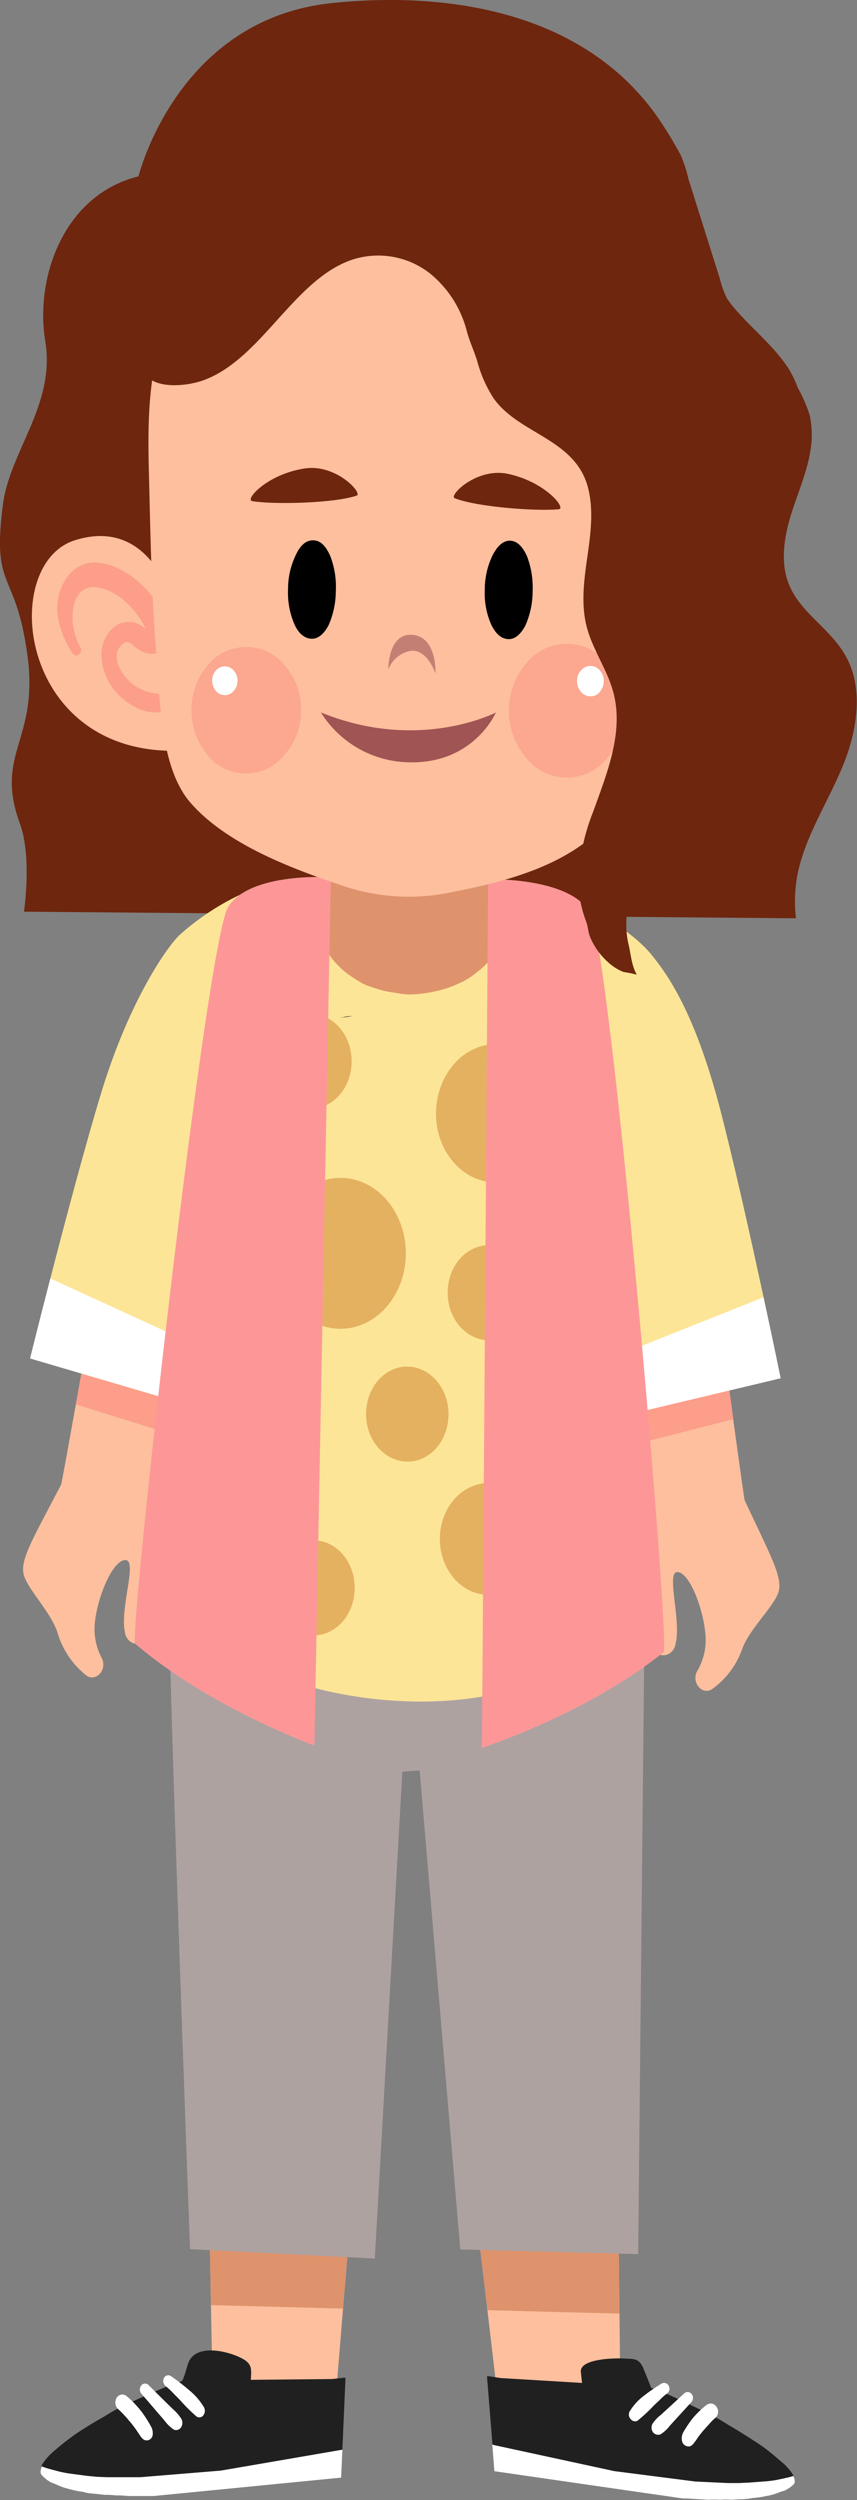 <svg id="Слой_1" data-name="Слой 1" xmlns="http://www.w3.org/2000/svg" viewBox="0 0 129.51 377.62">
  <rect x="0" y="0" width="129.51" height="377.62" fill="#808080" stroke="none"/>
  <defs>
    <style>
      .cls-1 {
        fill: #6e260e;
      }

      .cls-1, .cls-10, .cls-11, .cls-12, .cls-13, .cls-14, .cls-15, .cls-16, .cls-2, .cls-3, .cls-4, .cls-5, .cls-6, .cls-7, .cls-8, .cls-9 {
        fill-rule: evenodd;
      }

      .cls-2 {
        fill: #fdbf9d;
      }

      .cls-13, .cls-3 {
        fill: #fc9e8a;
      }

      .cls-4 {
        fill: #fde597;
      }

      .cls-5 {
        fill: #fff;
      }

      .cls-6 {
        fill: #de936c;
      }

      .cls-7 {
        fill: #202020;
      }

      .cls-8 {
        fill: #aea2a1;
      }

      .cls-9 {
        fill: #d89544;
        fill-opacity: 0.65;
      }

      .cls-10 {
        fill: #1c1a1b;
      }

      .cls-11 {
        fill: #fd9797;
      }

      .cls-12 {
        fill: #752912;
      }

      .cls-13 {
        fill-opacity: 0.72;
      }

      .cls-14 {
        fill: #c47f75;
      }

      .cls-16 {
        fill: #a15454;
      }
    </style>
  </defs>
  <title>lifecycleFourthQuaterWoman</title>
  <g>
    <path class="cls-1" d="M3,124.38c1.87,5.09.62,13.32.62,13.32l116.67,1a21.35,21.35,0,0,1,.82-8.95c1.59-5.14,4.49-9.59,6.45-14.55s2.88-11,.46-15.71-7.32-6.86-9-11.77c-1.1-3.29-.43-7,.63-10.33s2.49-6.52,2.92-10a13.78,13.78,0,0,0-.23-4.75,22.78,22.78,0,0,0-1.74-4,20.48,20.48,0,0,0-1.3-2.76c-2.11-3.34-5.09-5.71-7.64-8.57a16.49,16.49,0,0,1-1.8-2.24,13.69,13.69,0,0,1-1.08-3q-1.11-3.5-2.21-7l-2.52-8a20,20,0,0,0-1.23-3.74,63.08,63.08,0,0,0-3.7-6C87.64,1.37,66.92-1.29,50.12.47,26.72,2.92,20.93,26.64,20.93,26.64,9.64,29.42,5.26,41.92,6.84,51.51S1.49,68.08.44,76.23c-1.69,13.16,1.88,9.6,3.69,22.61S-.89,113.71,3,124.38Z"/>
    <g>
      <g>
        <path class="cls-2" d="M24.52,228.52a11.12,11.12,0,0,1,.68,5.57c-.61,4.2-2.35,8.12-2.43,12-.05,2.57-3.27,3.06-3.88.58,0,0,0-.07,0-.09-.84-3.6,2-11.08,0-10.95s-4.31,6-4.58,9.78a9.32,9.32,0,0,0,1.1,5.09c.8,1.73-.9,3.57-2.34,2.58a12.83,12.83,0,0,1-4.31-6.26c-.85-3-4.18-6.31-5.06-8.63s1-5.23,5.56-14c.62-3.22,1.42-7.75,2.22-12.17C12.8,204.75,14,197.7,14,197.7l14.62,3.53s-2.23,7.84-4.32,14.89a.61.61,0,0,0-.05.12A19.68,19.68,0,0,0,24.52,228.52Z"/>
        <path class="cls-3" d="M28.62,201.23s-2.23,7.84-4.32,14.89l-12.81-4C12.8,204.75,14,197.7,14,197.7Z"/>
      </g>
      <g>
        <path class="cls-4" d="M38.09,134.34c-.92,8.35-7.9,53.78-9.77,68.26-.72,5.53-1.21,9.21-1.21,9.21L4.55,205.18s1.26-5.11,3.06-12.08c2.26-8.75,5.36-20.42,7.76-28.28,4.33-14.12,10.18-22.23,11.91-23.73A38.28,38.28,0,0,1,38.09,134.34Z"/>
        <path class="cls-5" d="M28.32,202.6c-.72,5.53-1.21,9.21-1.21,9.21L4.55,205.18s1.26-5.11,3.06-12.08Z"/>
      </g>
    </g>
    <g>
      <g>
        <path class="cls-2" d="M97.1,230a11.07,11.07,0,0,0-.89,5.53c.44,4.23,2,8.23,2,12.17-.06,2.57,3.15,3.23,3.85.78,0,0,0-.06,0-.09,1-3.54-1.54-11.17.39-10.94s4.06,6.21,4.19,10a9.2,9.2,0,0,1-1.31,5c-.86,1.68.76,3.62,2.24,2.7a12.57,12.57,0,0,0,4.56-6c1-2.91,4.42-6.08,5.39-8.35s-.82-5.28-5-14.23c-.49-3.24-1.11-7.82-1.73-12.27-1-7.43-2-14.54-2-14.54l-14.74,2.76s1.92,8,3.73,15.1c0,.05,0,.07,0,.12A19.59,19.59,0,0,1,97.1,230Z"/>
        <path class="cls-3" d="M94.09,202.57s1.92,8,3.73,15.1l13-3.32c-1-7.43-2-14.54-2-14.54Z"/>
      </g>
      <g>
        <path class="cls-4" d="M87.15,135.84c.58,8.39,5.89,53.93,7.18,68.49.5,5.57.84,9.27.84,9.27l22.8-5.43s-1.06-5.18-2.58-12.23c-1.91-8.86-4.54-20.68-6.63-28.66-3.77-14.33-7.82-20-10.24-23C95.9,141,90.31,137.66,87.15,135.84Z"/>
        <path class="cls-5" d="M94.33,204.33c.5,5.57.84,9.27.84,9.27l22.8-5.43s-1.06-5.18-2.58-12.23Z"/>
      </g>
    </g>
    <g>
      <g>
        <g>
          <polygon class="cls-2" points="53.12 333.34 51.84 348.69 50.56 364.27 32.14 361.43 31.88 348.16 31.62 334.09 53.12 333.34"/>
          <polygon class="cls-6" points="53.12 333.34 51.84 348.69 31.88 348.16 31.62 334.09 53.12 333.34"/>
        </g>
        <g>
          <g>
            <path class="cls-7" d="M52.21,359.2,51.74,370c-3.53,2.73-13.82,4.55-20.4,5.22s-16,1-20.4-.11-4.66-2.58-4.66-2.58a1.09,1.09,0,0,0,0-.14,8.53,8.53,0,0,1,1.82-2.13,40.63,40.63,0,0,1,3.28-2.59c1.29-.87,2.79-1.8,4.51-2.76a24.4,24.4,0,0,1,2.57-1.44c.9-.44,1.85-.88,2.82-1.31s2-.88,3-1.31,2.07-.84,3.16-1.19c.3-.1.85-2.36,1-2.71,1.1-3.06,6-1.85,8.1-.75,1.54.81,1.48,1.55,1.36,3.25l12.27-.12,1.94-.21Z"/>
            <path class="cls-5" d="M51.74,370l-.19,4.22L23.22,377c-.7,0-1.38,0-2,0H19.36a12.81,12.81,0,0,0-1.83-.09,12.68,12.68,0,0,0-1.74-.09l-1.13-.13-1.05-.1a4.4,4.4,0,0,1-1-.21,13,13,0,0,1-1.39-.24c-.46-.11-.89-.23-1.29-.34a8.93,8.93,0,0,1-1.19-.43,6.5,6.5,0,0,0-1-.41,5.34,5.34,0,0,1-1.47-1.17c-.19-.26-.18-.68.06-1.26.08,0,.19.06.27.11.39.13.77.24,1.17.35l1.25.33c.43.1.88.19,1.33.26l2.84.38,1.51.14,1.56.06,4.92,0,12.19-1Z"/>
          </g>
          <path class="cls-5" d="M30.83,363.61A9.82,9.82,0,0,0,28.57,361a32.5,32.5,0,0,0-2.75-2.12.72.72,0,0,0-1.05.31,1,1,0,0,0,.27,1.21c.39.32.68.58,1.08,1s.77.77,1.14,1.17A27,27,0,0,0,29.71,365a.75.75,0,0,0,1-.17A1.12,1.12,0,0,0,30.83,363.61Z"/>
          <path class="cls-5" d="M27.41,365.35a6.64,6.64,0,0,0-1.3-1.49l-1.22-1.2-2.41-2.39a.73.73,0,0,0-1.11,0,1,1,0,0,0,0,1.28c.77.88,1.53,1.77,2.29,2.66l1.13,1.31a6.5,6.5,0,0,0,1.41,1.41.86.86,0,0,0,1.13-.26A1.27,1.27,0,0,0,27.41,365.35Z"/>
          <path class="cls-5" d="M22.76,366.4c-.11-.23-.25-.45-.38-.67-.29-.47-.59-.93-.91-1.37a15.24,15.24,0,0,0-2.31-2.43,1,1,0,0,0-1.5.18,1.39,1.39,0,0,0,.16,1.73c.37.34.73.69,1.07,1.07a3.33,3.33,0,0,1,.25.28l.11.12c.13.17.27.32.4.48l.1.11,0,0,0,0c.31.38.61.77.89,1.19.15.21.29.43.44.65s.49.78.91.84a.92.92,0,0,0,1.08-.78A2.07,2.07,0,0,0,22.76,366.4Z"/>
        </g>
      </g>
      <g>
        <g>
          <polygon class="cls-2" points="71.92 334.21 73.66 348.93 75.41 363.88 93.75 362.12 93.62 349.45 93.46 336.02 71.92 334.21"/>
          <polygon class="cls-6" points="71.92 334.21 73.66 348.93 93.62 349.45 93.46 336.02 71.92 334.21"/>
        </g>
        <g>
          <g>
            <path class="cls-7" d="M120,374c-2.93,1.94-12.08,3-25.49,1s-20.09-5.8-20.09-5.8L73.6,359l.07-.12,2,.3,12.29.74s-.18-1.61-.18-1.63c-.23-2.12,5.43-2.13,6.56-2.06,1.36.08,2.22-.09,2.86,1.43.42,1,.81,2,1.21,3,1.11.39,2.16.82,3.2,1.29s2.06.94,3,1.41,2,.94,2.86,1.4a26.61,26.61,0,0,1,2.63,1.52c1.74,1,3.27,2,4.58,2.86s2.44,1.86,3.37,2.65a8.64,8.64,0,0,1,1.87,2.12A.91.91,0,0,0,120,374Z"/>
            <path class="cls-5" d="M74.4,369.25l.31,4,28.44,4.11c.7,0,1.38.06,2,.09l1.86.11a15.72,15.72,0,0,1,1.82,0,12.78,12.78,0,0,1,1.75,0l1.12-.07c.35,0,.7,0,1-.05a5,5,0,0,0,1-.14,12.67,12.67,0,0,0,1.38-.16l1.28-.25a8.85,8.85,0,0,0,1.18-.36,7.05,7.05,0,0,1,1-.34,4.88,4.88,0,0,0,1.44-1c.18-.25.16-.65-.09-1.22-.09,0-.19.06-.28.09-.38.11-.75.19-1.15.28l-1.24.26c-.43.06-.88.13-1.33.17l-2.83.21c-.49,0-1,.06-1.51.06l-1.55,0-4.92-.23-12.24-1.57Z"/>
          </g>
          <path class="cls-5" d="M95.13,364.26a8.55,8.55,0,0,1,2.18-2.41A28.85,28.85,0,0,1,100,360a.79.79,0,0,1,1.06.35.89.89,0,0,1-.23,1.14c-.38.29-.67.53-1,.87s-.75.69-1.11,1.06a24.81,24.81,0,0,1-2.38,2.21.81.81,0,0,1-1-.22A1,1,0,0,1,95.13,364.26Z"/>
          <path class="cls-5" d="M98.6,366.1a5.59,5.59,0,0,1,1.26-1.35l1.19-1.09,2.34-2.15a.75.75,0,0,1,1.11.06.94.94,0,0,1,0,1.22c-.73.81-1.47,1.61-2.21,2.42l-1.09,1.2a5.5,5.5,0,0,1-1.37,1.27,1,1,0,0,1-1.14-.3A1.22,1.22,0,0,1,98.6,366.1Z"/>
          <path class="cls-5" d="M103.28,367.34c.11-.21.24-.41.37-.62q.41-.64.87-1.26a12.94,12.94,0,0,1,2.24-2.2,1,1,0,0,1,1.5.25,1.25,1.25,0,0,1-.1,1.64c-.36.3-.71.63-1,1l-.24.25-.1.11-.39.44-.09.1,0,0,0,0c-.3.35-.59.71-.86,1.09-.14.2-.27.41-.42.6s-.47.72-.88.76a1,1,0,0,1-1.11-.8A1.87,1.87,0,0,1,103.28,367.34Z"/>
        </g>
      </g>
      <path class="cls-8" d="M63.42,267.41l-2.62.18-4.16,73.54-27.92-1.42S25.08,242,25.59,239.57l71.85,1.89-1,99-26.88-.71Z"/>
    </g>
    <g>
      <path class="cls-4" d="M28.8,246.82A65,65,0,0,0,62.92,257c20.2.25,32.57-10.1,32.57-10.1L83.33,135.64l-43.71.76Z"/>
      <path class="cls-9" d="M61.33,189.57c-.13,6.29-4.65,11.27-10.1,11.13s-9.78-5.36-9.65-11.65,4.65-11.28,10.1-11.14S61.45,183.27,61.33,189.57Z"/>
      <path class="cls-9" d="M81.09,232.63c-.1,4.65-3.44,8.34-7.48,8.24s-7.23-4-7.14-8.63S69.91,223.9,74,224,81.18,228,81.09,232.63Z"/>
      <path class="cls-9" d="M67.78,213.76c-.08,4-2.93,7.12-6.37,7s-6.17-3.38-6.09-7.35,2.93-7.12,6.37-7S67.86,209.8,67.78,213.76Z"/>
      <path class="cls-9" d="M80.11,195.43c-.08,4-2.93,7.11-6.37,7s-6.17-3.38-6.09-7.35,2.93-7.11,6.37-7S80.19,191.46,80.11,195.43Z"/>
      <path class="cls-9" d="M53.14,160.46c-.08,4-2.93,7.11-6.37,7s-6.16-3.38-6.08-7.35,2.93-7.11,6.37-7S53.22,156.49,53.14,160.46Z"/>
      <path class="cls-9" d="M53.6,240c-.08,4-2.93,7.11-6.37,7s-6.17-3.38-6.09-7.35,2.93-7.11,6.37-7S53.68,236,53.6,240Z"/>
      <path class="cls-9" d="M84,168.39c-.12,5.77-4.26,10.34-9.26,10.21s-9-4.92-8.85-10.68,4.26-10.34,9.26-10.21S84.14,162.62,84,168.39Z"/>
      <g>
        <path class="cls-4" d="M53.33,153.46a10.42,10.42,0,0,0-1,.08c-.34.09-.67.16-1,.22Z"/>
        <path class="cls-10" d="M53.33,153.46l-2.06.3c.34-.06.67-.13,1-.22A10.42,10.42,0,0,1,53.33,153.46Z"/>
      </g>
      <g>
        <path class="cls-6" d="M51.66,129.44l24.68.45V139a8.46,8.46,0,0,1-.58,2.9,9.37,9.37,0,0,1-1.45,2.68,9.52,9.52,0,0,1-2.23,2.25,10.41,10.41,0,0,1-2.82,1.74,14.27,14.27,0,0,1-3.34,1.12,18.2,18.2,0,0,1-3.76.51l-.52,0A12.23,12.23,0,0,1,60,150l-1.56-.25A22.46,22.46,0,0,1,55,148.65a20.4,20.4,0,0,1-2.75-1.78,12.9,12.9,0,0,1-2.22-2.28,9.34,9.34,0,0,1-1.43-2.65,8.67,8.67,0,0,1-.47-3l.1-9.26,1.66-.16A14.45,14.45,0,0,1,51.66,129.44Z"/>
        <path class="cls-11" d="M73.76,132.82s12.2-.41,15.4,5,12.11,110.43,11.14,111.71C88.68,258.88,72.83,264,72.83,264Z"/>
      </g>
      <path class="cls-11" d="M50,132.5s-12.18-.83-15.52,4.48-15,110-14.06,111.28C31.8,258,47.51,263.64,47.51,263.64Z"/>
    </g>
    <g>
      <g>
        <g>
          <path class="cls-2" d="M11.31,81.6c-11.77,3.74-8.43,33.78,17.36,31.7C29.44,89.78,22.72,78,11.31,81.6Z"/>
          <path class="cls-3" d="M8.73,93.08A13.93,13.93,0,0,0,11,98.7c.47.74,1.57-.06,1.18-.85a9.39,9.39,0,0,1-1-6.59c.49-1.75,1.67-2.73,3.26-2.57,2.94.3,5.62,2.79,7.2,5.52.13.22.23.45.34.68l-.29-.16a3.57,3.57,0,0,0-4.47,0c-2.84,2.35-2.12,6.64-.08,9.31s6,4.77,8.9,2.78a1.19,1.19,0,0,0-.65-2.11,7,7,0,0,1-5.64-1.62c-1.11-1-2.56-2.95-2-4.72.21-.61.78-1.34,1.39-1.38s1.14.68,1.62,1c1.53,1.13,4,1.15,4.75-1.11.64-1.85-.69-4-1.58-5.47a15.6,15.6,0,0,0-3.71-4.11c-2.94-2.23-7.31-3.78-10-.22A8.09,8.09,0,0,0,8.73,93.08Z"/>
        </g>
        <g>
          <path class="cls-2" d="M70.91,35.58a47.86,47.86,0,0,1,14.37,2.81,25.86,25.86,0,0,1,14.4,14.15c3.48,8.4.54,54.76-4.45,66.18s-18.17,14.34-28,16.24a31.12,31.12,0,0,1-16-1.37c-7.2-2.43-17-6.1-22.42-12.32-4.62-5.27-4.61-15.51-5.19-22.5-.75-9.14-.89-18.34-1.12-27.51-.25-9.58-.14-21.56,6.85-28.1S46,35.4,54.69,35.44C60,35.46,65.48,35.25,70.91,35.58Z"/>
          <path class="cls-12" d="M20.09,80.73c0-.08,0-.09.05,0Zm87.33-9a1,1,0,0,0,0,.16h0Z"/>
        </g>
        <g>
          <path class="cls-13" d="M45.47,107.52a9.69,9.69,0,0,1-2.63,6.64A7.31,7.31,0,0,1,37,116.83a7.48,7.48,0,0,1-5.81-3,10.64,10.64,0,0,1,.31-13.5,7.54,7.54,0,0,1,11.69.36A9.92,9.92,0,0,1,45.47,107.52Z"/>
          <path class="cls-5" d="M34,100.65a1.75,1.75,0,0,1,1.34.66,2.17,2.17,0,0,1,.55,1.57,2.29,2.29,0,0,1-.63,1.54,1.66,1.66,0,0,1-1.36.57,1.63,1.63,0,0,1-1.28-.65,2.29,2.29,0,0,1-.55-1.57,2.14,2.14,0,0,1,.62-1.55A1.67,1.67,0,0,1,34,100.65Z"/>
        </g>
        <g>
          <path class="cls-13" d="M79.71,100a7.76,7.76,0,0,1,6.2-2.74A8,8,0,0,1,92,100.39a10.65,10.65,0,0,1,2.38,7.23,10.38,10.38,0,0,1-2.71,7,7.82,7.82,0,0,1-12.33-.38A11,11,0,0,1,79.71,100Z"/>
          <path class="cls-5" d="M90.66,101.28a2.33,2.33,0,0,1,.58,1.66,2.47,2.47,0,0,1-.66,1.63,1.7,1.7,0,0,1-1.38.6,1.82,1.82,0,0,1-1.41-.69,2.43,2.43,0,0,1-.58-1.66,2.22,2.22,0,0,1,.66-1.63,1.83,1.83,0,0,1,1.44-.6A1.8,1.8,0,0,1,90.66,101.28Z"/>
        </g>
        <g>
          <path class="cls-14" d="M65.81,101.72S64.57,98,62.08,98.3a4.47,4.47,0,0,0-3.4,2.84s-.08-5.45,3.54-5.26C66.09,96.09,65.81,101.72,65.81,101.72Z"/>
          <path class="cls-15" d="M73.26,89.06a11.89,11.89,0,0,1,1.21-5.25c.76-1.45,1.64-2.17,2.63-2.14s1.83.8,2.52,2.3a13.16,13.16,0,0,1,.87,5.31,12.79,12.79,0,0,1-1.12,5.25c-.76,1.39-1.63,2.07-2.62,2s-1.83-.77-2.52-2.2A11.76,11.76,0,0,1,73.26,89.06Z"/>
          <path class="cls-15" d="M43.53,89a11.75,11.75,0,0,1,1.21-5.25c.69-1.46,1.56-2.17,2.62-2.14s1.83.8,2.52,2.3a12.83,12.83,0,0,1,.87,5.31,13,13,0,0,1-1.11,5.25c-.76,1.39-1.63,2.06-2.62,2s-1.9-.76-2.53-2.19A11.89,11.89,0,0,1,43.53,89Z"/>
          <path class="cls-16" d="M48.49,107.6a16,16,0,0,0,13,7.53c10.08.42,13.45-7.52,13.45-7.52S63.33,113.68,48.49,107.6Z"/>
          <path class="cls-1" d="M46,70.76c4.77-.76,8.89,3.77,7.9,4.1-3.6,1.21-13,1.35-15.81.82C37,75.48,40.28,71.67,46,70.76Z"/>
          <path class="cls-1" d="M76.76,71.57c-4.74-1-9,3.3-8.05,3.68,3.55,1.4,12.92,2,15.76,1.66C85.58,76.76,82.41,72.78,76.76,71.57Z"/>
        </g>
      </g>
      <path class="cls-1" d="M87.06,70a9.79,9.79,0,0,1,1.73,3.41c.95,3.36.5,7,0,10.48s-1,7.09-.2,10.49c.88,3.72,3.26,6.77,4.17,10.47,1.46,5.92-1.06,12-3.11,17.73A30.82,30.82,0,0,0,87.41,134a19.38,19.38,0,0,0,1.25,5.41c.2.64.23,1.33.47,2A10.59,10.59,0,0,0,92,145.43a7.54,7.54,0,0,0,2.23,1.38,16.87,16.87,0,0,1,2,.41c-.8-1.41-.87-3-1.24-4.56a13.22,13.22,0,0,1-.31-2,14.19,14.19,0,0,1,.26-3.9,19.71,19.71,0,0,1,3.16-7.27c2.61-3.78,6.08-6.63,9.14-9.93s5.83-7.37,6.37-12.17c.73-6.6-2.9-12.92-2.79-19.57.09-5.1,2.35-9.77,3.65-14.64,1.09-4.06,1.26-8.42-.5-12.25-.62-1.36-.9-2.88-1.62-4.17-1.12-2-2.77-3.53-4.16-5.28-.82-1-1.58-2.1-2.48-3C103.12,45.81,99.86,44.07,97,42a49.33,49.33,0,0,1-8-7,10.73,10.73,0,0,1-1.92-3.54,42.71,42.71,0,0,0-2.21-5.2C81.1,19.16,75,13.67,68,11.57c-9.8-2.94-20.9.91-27.68,9.6-3.84,4.93-6.26,11.1-9.45,16.62s-7.62,10.7-13.29,11.84c.94,1.55,1.86,3.11,2.8,4.67a11,11,0,0,0,2,2.73c2,1.75,6.18,1.17,8.21.46,9-3.13,13.88-15.61,23-18.38A12.67,12.67,0,0,1,65,41.32,16.46,16.46,0,0,1,70.54,50c.43,1.61,1.11,3,1.59,4.58a19.59,19.59,0,0,0,2.39,5.47C77.59,64.53,83.77,65.78,87.06,70Z"/>
    </g>
  </g>
</svg>
